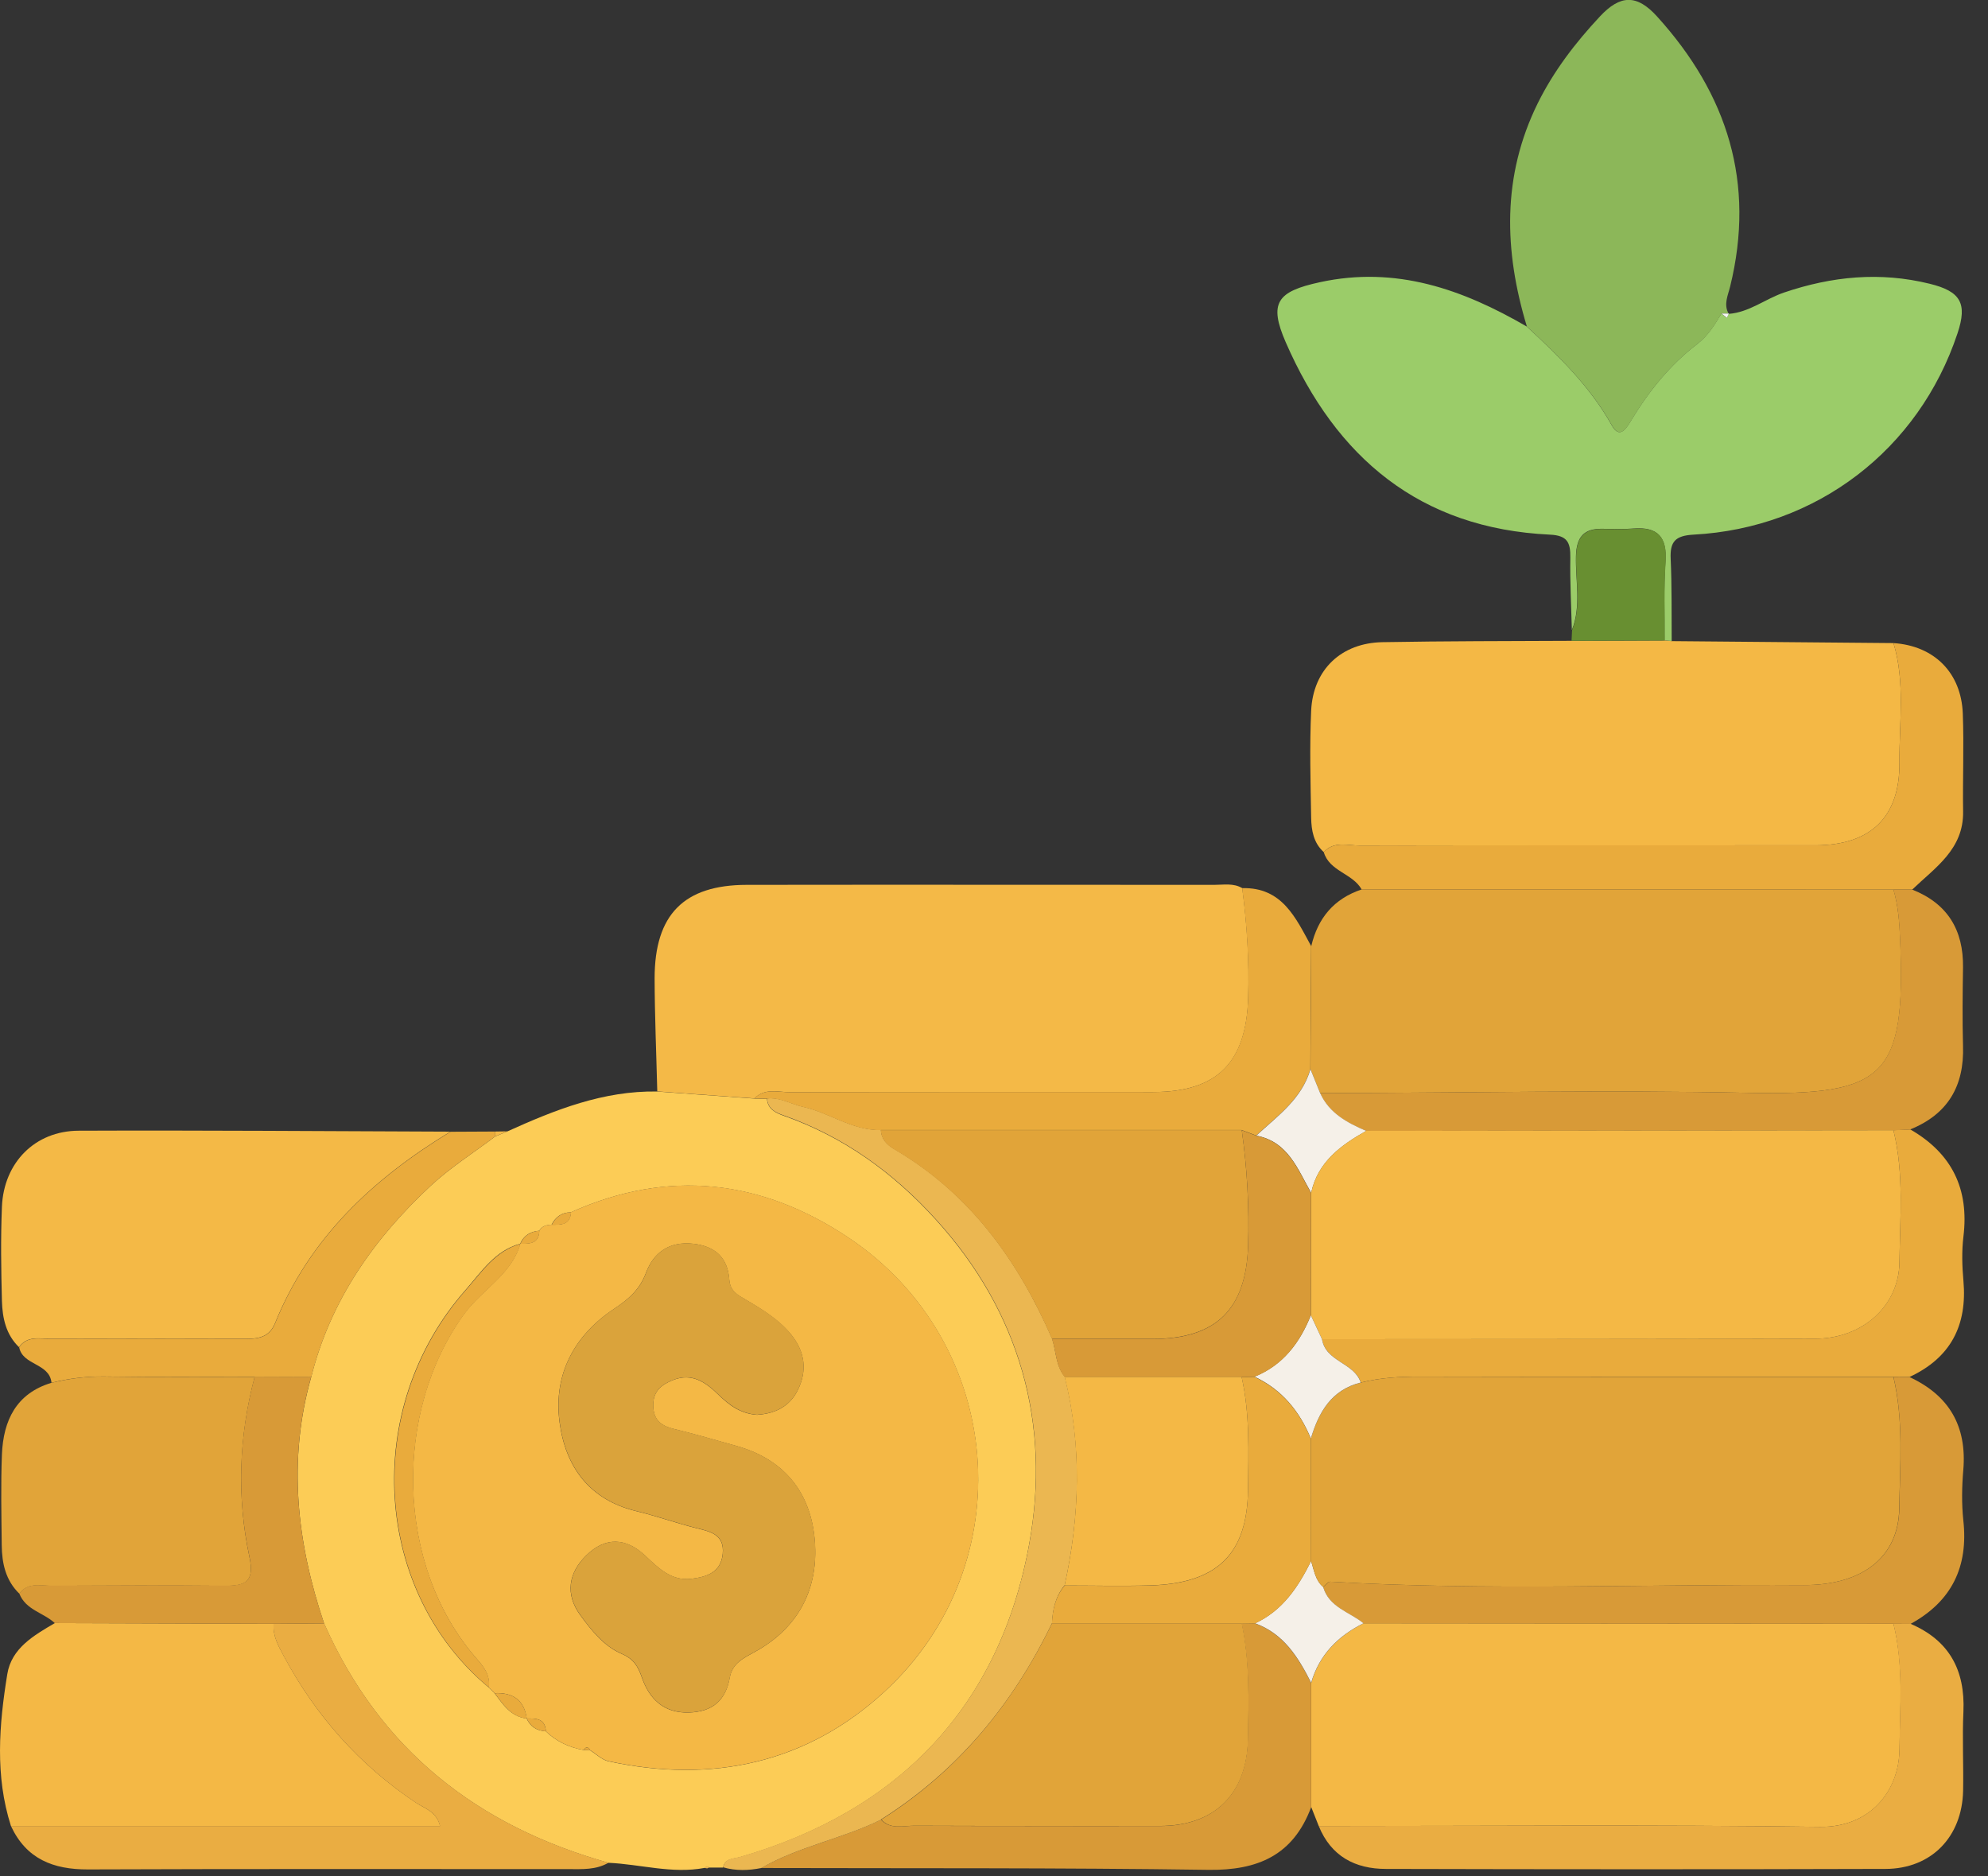<svg width="71" height="67" viewBox="0 0 71 67" fill="none" xmlns="http://www.w3.org/2000/svg">
<rect x="0" y="0" width="71" height="67" fill="#333333" stroke="none"/>
<g clip-path="url(#clip0_289_760)">
<path d="M25.163 66.707C24.004 66.926 22.874 66.575 21.73 66.524C17.049 65.215 13.564 62.483 11.574 57.977C10.601 55.088 10.269 52.163 11.114 49.179C11.801 46.436 13.359 44.227 15.392 42.337C16.094 41.686 16.917 41.166 17.685 40.585C17.828 40.526 17.974 40.464 18.117 40.406C19.821 39.634 21.55 38.947 23.47 38.98C24.63 39.064 25.785 39.148 26.941 39.232C27.091 39.232 27.241 39.236 27.391 39.239C27.416 39.608 27.698 39.74 27.983 39.843C30.126 40.596 31.9 41.879 33.417 43.551C36.434 46.871 37.535 50.865 36.756 55.143C35.706 60.921 32.123 64.673 26.436 66.319C26.188 66.392 25.899 66.355 25.822 66.695C25.661 66.695 25.496 66.695 25.335 66.695L25.244 66.652L25.163 66.714V66.707ZM18.808 61.371C18.939 61.664 19.173 61.81 19.492 61.828C19.872 62.194 20.333 62.406 20.848 62.497C20.921 62.497 20.998 62.501 21.071 62.505C21.291 62.64 21.496 62.848 21.733 62.9C25.427 63.697 28.809 62.976 31.589 60.413C36.533 55.86 35.904 47.965 30.327 44.216C27.226 42.132 23.876 41.722 20.387 43.295C20.062 43.295 19.839 43.459 19.696 43.741C19.517 43.741 19.356 43.785 19.258 43.953C18.943 43.978 18.705 44.121 18.577 44.417C17.678 44.659 17.188 45.427 16.636 46.056C12.873 50.323 13.355 56.855 17.447 60.256C17.517 60.325 17.586 60.395 17.659 60.464C17.963 60.866 18.237 61.301 18.808 61.371Z" fill="#FCCC56"/>
<path d="M26.944 39.228C25.789 39.144 24.63 39.06 23.474 38.976C23.441 37.63 23.383 36.288 23.379 34.942C23.379 32.66 24.425 31.603 26.67 31.6C32.236 31.592 37.806 31.6 43.371 31.6C43.704 31.6 44.052 31.53 44.366 31.717C44.538 33.015 44.618 34.321 44.578 35.633C44.512 37.948 43.467 38.998 41.188 38.998C36.869 38.998 32.547 38.994 28.228 39.005C27.797 39.005 27.317 38.844 26.944 39.228Z" fill="#F4B947"/>
<path d="M61.74 11.209C62.472 11.154 63.042 10.678 63.712 10.448C65.427 9.866 67.145 9.698 68.915 10.133C70.02 10.404 70.272 10.828 69.91 11.907C68.528 16.058 64.882 18.859 60.482 19.093C59.828 19.13 59.638 19.345 59.667 19.96C59.711 20.936 59.696 21.913 59.703 22.892C59.619 22.885 59.532 22.878 59.447 22.871C59.455 21.934 59.414 20.998 59.48 20.066C59.542 19.192 59.217 18.804 58.339 18.874C57.966 18.903 57.593 18.892 57.217 18.884C56.559 18.874 56.306 19.184 56.284 19.846C56.259 20.731 56.482 21.635 56.138 22.501C56.116 21.638 56.068 20.775 56.083 19.916C56.09 19.378 55.984 19.122 55.352 19.093C50.711 18.874 47.72 16.347 45.92 12.225C45.306 10.817 45.606 10.411 47.135 10.079C49.855 9.486 52.236 10.331 54.529 11.662C55.673 12.723 56.789 13.801 57.564 15.191C57.853 15.707 58.091 15.282 58.27 14.99C58.895 13.959 59.652 13.022 60.603 12.295C61.013 11.98 61.236 11.6 61.477 11.198C61.543 11.249 61.605 11.296 61.671 11.348L61.744 11.198L61.737 11.209H61.74Z" fill="#9BCC69"/>
<path d="M59.451 22.874C59.539 22.882 59.623 22.889 59.707 22.896C62.347 22.918 64.984 22.94 67.624 22.966C68.049 24.366 67.826 25.807 67.837 27.226C67.855 29.19 66.802 30.188 64.827 30.188C59.404 30.188 53.98 30.188 48.557 30.195C48.126 30.195 47.643 30.027 47.277 30.43C46.911 30.1 46.835 29.651 46.827 29.204C46.805 27.932 46.769 26.652 46.827 25.379C46.897 23.909 47.906 22.958 49.38 22.933C51.629 22.893 53.878 22.896 56.131 22.885C57.239 22.885 58.347 22.878 59.455 22.874H59.451Z" fill="#F4B845"/>
<path d="M46.831 33.787C47.065 32.785 47.643 32.093 48.63 31.764C54.96 31.764 61.294 31.764 67.624 31.768C67.793 32.346 67.837 32.935 67.862 33.538C68.067 38.46 67.343 39.129 62.45 39.027C57.352 38.921 52.251 39.027 47.149 39.038C47.032 38.753 46.919 38.468 46.802 38.182C46.813 36.716 46.82 35.253 46.831 33.787Z" fill="#E1A439"/>
<path d="M47.098 65.211C47.01 64.988 46.919 64.761 46.831 64.538C46.831 63.057 46.831 61.576 46.831 60.095C47.12 59.093 47.789 58.424 48.7 57.97C55.008 57.974 61.316 57.981 67.624 57.985C67.994 59.462 67.855 60.965 67.84 62.461C67.826 64.019 66.736 65.262 65.01 65.24C59.041 65.16 53.07 65.211 47.102 65.211H47.098Z" fill="#F4B845"/>
<path d="M61.481 11.198C61.239 11.604 61.02 11.98 60.607 12.295C59.656 13.022 58.899 13.959 58.274 14.99C58.094 15.286 57.857 15.707 57.568 15.191C56.792 13.801 55.673 12.726 54.532 11.662C53.713 8.96 53.636 6.29 54.92 3.686C55.491 2.534 56.259 1.532 57.136 0.592C57.86 -0.187 58.456 -0.216 59.184 0.592C61.7 3.368 62.699 6.535 61.791 10.232C61.715 10.547 61.547 10.872 61.74 11.209L61.748 11.198C61.66 11.198 61.569 11.198 61.481 11.198Z" fill="#8CB759"/>
<path d="M0.68 48.111C0.212 47.661 0.088 47.072 0.069 46.469C0.04 45.343 0.022 44.216 0.069 43.093C0.135 41.521 1.247 40.387 2.805 40.38C7.233 40.362 11.658 40.398 16.087 40.413C13.337 42.084 11.059 44.194 9.823 47.252C9.585 47.837 9.098 47.811 8.598 47.811C6.338 47.807 4.081 47.804 1.821 47.811C1.423 47.811 0.976 47.69 0.68 48.107V48.111Z" fill="#F4B946"/>
<path d="M0.391 65.211C-0.183 63.415 -0.033 61.594 0.26 59.788C0.41 58.859 1.21 58.402 1.96 57.963C4.564 57.97 7.168 57.981 9.775 57.988C9.738 58.427 9.947 58.789 10.144 59.155C11.282 61.276 12.832 63.024 14.844 64.37C15.147 64.575 15.59 64.684 15.718 65.211H0.391Z" fill="#F4B845"/>
<path d="M0.695 56.917C0.201 56.441 0.069 55.831 0.062 55.183C0.051 54.101 0.026 53.015 0.069 51.932C0.121 50.733 0.574 49.764 1.836 49.383C2.454 49.234 3.072 49.15 3.712 49.16C5.507 49.186 7.299 49.171 9.095 49.171C8.532 51.3 8.451 53.457 8.908 55.6C9.102 56.507 8.755 56.639 8.016 56.632C5.954 56.613 3.891 56.621 1.828 56.632C1.434 56.632 0.987 56.504 0.691 56.92L0.695 56.917Z" fill="#E1A439"/>
<path d="M47.098 65.211C53.066 65.211 59.038 65.16 65.006 65.24C66.732 65.262 67.822 64.019 67.837 62.461C67.847 60.969 67.986 59.462 67.621 57.985C67.826 57.985 68.027 57.985 68.231 57.988C69.617 58.581 70.188 59.645 70.122 61.13C70.078 62.069 70.129 63.013 70.111 63.953C70.075 65.599 68.978 66.736 67.343 66.743C61.393 66.761 55.447 66.758 49.497 66.743C48.396 66.743 47.537 66.29 47.098 65.211Z" fill="#EAAD42"/>
<path d="M67.624 31.768C61.294 31.768 54.96 31.768 48.63 31.764C48.308 31.186 47.482 31.124 47.277 30.43C47.643 30.031 48.126 30.195 48.557 30.195C53.98 30.184 59.404 30.188 64.827 30.188C66.802 30.188 67.855 29.19 67.837 27.226C67.826 25.803 68.049 24.366 67.624 22.966C69.073 23.061 70.045 24.019 70.1 25.485C70.144 26.648 70.093 27.819 70.111 28.981C70.133 30.331 69.113 30.982 68.294 31.768C68.07 31.768 67.847 31.768 67.624 31.768Z" fill="#E9AB3C"/>
<path d="M68.231 57.992C68.027 57.992 67.826 57.992 67.621 57.988C61.312 57.985 55.004 57.977 48.696 57.974C48.195 57.568 47.467 57.407 47.255 56.675C47.343 56.61 47.434 56.478 47.515 56.485C53.139 56.814 58.767 56.569 64.392 56.606C66.56 56.621 67.807 55.571 67.833 53.871C67.855 52.302 67.99 50.722 67.624 49.171C67.815 49.171 68.001 49.171 68.191 49.175C69.61 49.83 70.25 50.927 70.118 52.496C70.067 53.088 70.056 53.695 70.118 54.288C70.305 55.951 69.705 57.191 68.228 57.996L68.231 57.992Z" fill="#D89A37"/>
<path d="M68.191 49.171C68.001 49.171 67.815 49.171 67.624 49.168C61.989 49.168 56.35 49.171 50.715 49.16C49.998 49.16 49.296 49.201 48.601 49.373C48.363 48.656 47.35 48.638 47.215 47.826C53.088 47.822 58.961 47.818 64.838 47.807C66.505 47.804 67.815 46.648 67.837 45.076C67.855 43.503 68.008 41.92 67.621 40.362C67.822 40.355 68.027 40.344 68.228 40.336C69.713 41.192 70.331 42.461 70.122 44.165C70.06 44.681 70.075 45.215 70.122 45.734C70.265 47.328 69.669 48.491 68.195 49.175L68.191 49.171Z" fill="#E9AB3C"/>
<path d="M68.224 40.34C68.023 40.347 67.818 40.358 67.617 40.365C61.342 40.373 55.066 40.38 48.791 40.387C48.111 40.099 47.471 39.762 47.145 39.038C52.247 39.027 57.348 38.921 62.446 39.027C67.339 39.129 68.063 38.46 67.858 33.538C67.833 32.934 67.793 32.346 67.621 31.768C67.844 31.768 68.067 31.768 68.29 31.768C69.555 32.265 70.126 33.212 70.108 34.551C70.093 35.483 70.082 36.42 70.108 37.352C70.155 38.786 69.563 39.795 68.217 40.336L68.224 40.34Z" fill="#D89A37"/>
<path d="M0.391 65.211H15.714C15.59 64.684 15.143 64.571 14.84 64.37C12.832 63.024 11.282 61.276 10.141 59.155C9.947 58.789 9.735 58.427 9.771 57.988C10.375 57.985 10.975 57.977 11.578 57.974C13.567 62.483 17.052 65.211 21.733 66.52C21.287 66.783 20.793 66.75 20.303 66.75C14.584 66.75 8.861 66.739 3.141 66.761C1.898 66.765 0.94 66.388 0.391 65.211Z" fill="#EAAD42"/>
<path d="M46.827 60.095C46.827 61.576 46.827 63.057 46.827 64.538C46.187 66.253 44.926 66.802 43.148 66.776C37.831 66.699 32.51 66.725 27.189 66.71C28.535 65.935 30.082 65.668 31.464 64.984C31.801 65.343 32.24 65.2 32.635 65.204C35.564 65.215 38.493 65.211 41.422 65.211C43.357 65.211 44.527 64.077 44.564 62.121C44.589 60.738 44.633 59.349 44.344 57.981C44.501 57.981 44.659 57.974 44.82 57.974C45.843 58.343 46.367 59.191 46.824 60.098L46.827 60.095Z" fill="#D89A37"/>
<path d="M31.468 64.984C30.086 65.668 28.535 65.935 27.193 66.71C26.736 66.802 26.279 66.816 25.825 66.685C25.902 66.344 26.187 66.381 26.44 66.308C32.13 64.659 35.71 60.907 36.76 55.132C37.539 50.854 36.438 46.86 33.421 43.54C31.903 41.868 30.13 40.589 27.987 39.832C27.701 39.733 27.42 39.601 27.394 39.228C27.862 39.173 28.257 39.433 28.692 39.528C29.632 39.736 30.448 40.377 31.461 40.351C31.479 40.684 31.673 40.881 31.951 41.042C34.639 42.618 36.357 45.006 37.575 47.804C37.721 48.257 37.703 48.766 38.025 49.16C38.647 51.644 38.566 54.127 38.025 56.61C37.7 57.005 37.593 57.473 37.572 57.966C36.178 60.859 34.203 63.247 31.472 64.973L31.468 64.984Z" fill="#EBB751"/>
<path d="M31.457 40.358C30.444 40.384 29.632 39.744 28.689 39.535C28.254 39.44 27.859 39.181 27.391 39.236C27.241 39.236 27.091 39.232 26.941 39.228C27.314 38.844 27.793 39.009 28.224 39.005C32.543 38.994 36.866 38.998 41.185 38.998C43.463 38.998 44.505 37.948 44.575 35.633C44.611 34.321 44.534 33.019 44.362 31.717C45.792 31.68 46.275 32.777 46.827 33.787C46.816 35.253 46.809 36.716 46.798 38.182C46.491 39.246 45.62 39.853 44.864 40.552C44.692 40.486 44.516 40.42 44.344 40.355C40.047 40.355 35.75 40.355 31.453 40.355L31.457 40.358Z" fill="#E9AB3C"/>
<path d="M11.578 57.974C10.975 57.977 10.375 57.985 9.771 57.988C7.168 57.981 4.564 57.974 1.956 57.963C1.554 57.59 0.922 57.498 0.691 56.913C0.987 56.496 1.434 56.628 1.828 56.624C3.891 56.613 5.954 56.61 8.016 56.624C8.755 56.632 9.102 56.5 8.908 55.593C8.451 53.45 8.528 51.292 9.095 49.164C9.768 49.164 10.441 49.168 11.114 49.171C10.269 52.156 10.598 55.081 11.574 57.97L11.578 57.974Z" fill="#D89A37"/>
<path d="M11.117 49.175C10.444 49.175 9.771 49.171 9.098 49.168C7.303 49.168 5.507 49.182 3.715 49.157C3.072 49.15 2.454 49.23 1.839 49.38C1.766 48.67 0.808 48.769 0.684 48.111C0.98 47.694 1.426 47.818 1.825 47.815C4.085 47.807 6.341 47.807 8.601 47.815C9.102 47.815 9.589 47.84 9.826 47.255C11.062 44.194 13.341 42.088 16.091 40.417C16.621 40.417 17.151 40.413 17.685 40.409C17.685 40.468 17.685 40.523 17.689 40.581C16.921 41.163 16.098 41.682 15.396 42.333C13.363 44.224 11.805 46.432 11.117 49.175Z" fill="#E9AB3C"/>
<path d="M59.451 22.874C58.343 22.874 57.235 22.882 56.127 22.885C56.134 22.761 56.138 22.633 56.145 22.509C56.489 21.642 56.266 20.739 56.291 19.854C56.31 19.192 56.566 18.881 57.224 18.892C57.597 18.899 57.974 18.91 58.347 18.881C59.224 18.811 59.55 19.199 59.488 20.073C59.422 21.006 59.462 21.942 59.455 22.878L59.451 22.874Z" fill="#688F31"/>
<path d="M17.689 40.581C17.689 40.523 17.685 40.468 17.685 40.409C17.831 40.409 17.978 40.406 18.12 40.402C17.978 40.461 17.831 40.523 17.689 40.581Z" fill="#F4B946"/>
<path d="M25.163 66.707L25.244 66.644L25.335 66.688L25.255 66.725L25.163 66.707Z" fill="#EBB751"/>
<path d="M20.852 62.497C20.333 62.406 19.875 62.194 19.495 61.828C19.473 61.371 19.148 61.364 18.811 61.371C18.72 60.702 18.307 60.438 17.663 60.464C17.594 60.395 17.524 60.325 17.451 60.256C17.517 59.791 17.25 59.499 16.968 59.173C14.141 55.893 14.024 50.44 16.573 46.926C17.21 46.052 18.263 45.525 18.581 44.414C18.921 44.421 19.247 44.414 19.261 43.949C19.36 43.781 19.521 43.741 19.7 43.737C20.029 43.741 20.362 43.752 20.391 43.291C23.88 41.719 27.23 42.128 30.331 44.213C35.908 47.961 36.537 55.856 31.592 60.409C28.809 62.973 25.427 63.693 21.737 62.896C21.499 62.845 21.294 62.636 21.075 62.501C21.002 62.377 20.929 62.366 20.852 62.494V62.497ZM27.054 50.525C27.657 50.484 28.191 50.247 28.488 49.651C28.839 48.945 28.747 48.272 28.254 47.661C27.818 47.127 27.237 46.773 26.655 46.429C26.363 46.257 26.074 46.125 26.045 45.701C25.99 44.915 25.54 44.502 24.75 44.417C23.909 44.326 23.346 44.725 23.072 45.452C22.845 46.056 22.461 46.389 21.934 46.74C20.519 47.679 19.759 49.069 19.982 50.777C20.19 52.379 21.042 53.563 22.735 53.969C23.463 54.145 24.172 54.401 24.896 54.58C25.401 54.704 25.873 54.818 25.811 55.487C25.749 56.163 25.222 56.317 24.692 56.383C23.979 56.471 23.518 56.003 23.042 55.556C22.359 54.913 21.624 54.876 20.943 55.542C20.296 56.171 20.179 56.935 20.724 57.681C21.119 58.222 21.565 58.786 22.19 59.056C22.629 59.246 22.779 59.491 22.929 59.923C23.189 60.662 23.697 61.184 24.6 61.159C25.452 61.133 25.917 60.727 26.063 59.905C26.154 59.389 26.579 59.202 26.974 58.983C28.469 58.157 29.193 56.822 29.109 55.184C29.022 53.425 28.104 52.148 26.319 51.644C25.562 51.431 24.809 51.212 24.048 51.026C23.584 50.912 23.328 50.685 23.328 50.177C23.328 49.665 23.639 49.442 24.044 49.281C24.717 49.018 25.207 49.369 25.65 49.8C26.038 50.177 26.443 50.488 27.05 50.528L27.054 50.525Z" fill="#F4B845"/>
<path d="M18.588 44.417C18.27 45.529 17.217 46.056 16.581 46.93C14.028 50.444 14.149 55.897 16.976 59.177C17.257 59.502 17.524 59.795 17.458 60.259C13.366 56.858 12.883 50.327 16.646 46.059C17.199 45.434 17.689 44.666 18.588 44.421V44.417Z" fill="#E9AB3C"/>
<path d="M17.667 60.468C18.31 60.438 18.72 60.705 18.815 61.375C18.248 61.309 17.97 60.87 17.667 60.468Z" fill="#E9AB3C"/>
<path d="M19.265 43.953C19.247 44.414 18.921 44.428 18.585 44.417C18.713 44.121 18.95 43.978 19.265 43.953Z" fill="#E9AB3C"/>
<path d="M20.395 43.295C20.366 43.755 20.033 43.745 19.704 43.741C19.846 43.459 20.069 43.295 20.395 43.295Z" fill="#E9AB3C"/>
<path d="M18.811 61.371C19.144 61.364 19.47 61.371 19.495 61.828C19.177 61.81 18.947 61.664 18.811 61.371Z" fill="#E9AB3C"/>
<path d="M20.852 62.497C20.929 62.369 21.006 62.377 21.075 62.505C21.002 62.505 20.925 62.501 20.852 62.497Z" fill="#E9AB3C"/>
<path d="M61.481 11.198C61.569 11.198 61.66 11.198 61.748 11.198C61.722 11.249 61.697 11.296 61.675 11.348C61.609 11.296 61.547 11.249 61.481 11.198Z" fill="#F6F6F6"/>
<path d="M44.871 40.552C45.628 39.853 46.495 39.246 46.802 38.182C46.919 38.468 47.032 38.753 47.149 39.038C47.475 39.758 48.115 40.095 48.795 40.387C47.888 40.899 47.065 41.492 46.827 42.6C46.345 41.755 46.008 40.771 44.871 40.556V40.552Z" fill="#F5F0E8"/>
<path d="M46.827 60.095C46.37 59.188 45.851 58.343 44.823 57.97C45.807 57.517 46.363 56.675 46.824 55.747C46.933 56.072 46.97 56.427 47.255 56.672C47.467 57.403 48.191 57.56 48.696 57.97C47.785 58.423 47.116 59.093 46.827 60.095Z" fill="#F5F0E8"/>
<path d="M47.255 56.675C46.97 56.434 46.933 56.076 46.824 55.75C46.824 54.291 46.82 52.836 46.816 51.377C47.098 50.433 47.548 49.64 48.597 49.376C49.292 49.201 49.994 49.16 50.711 49.164C56.346 49.175 61.985 49.172 67.621 49.172C67.99 50.726 67.855 52.306 67.829 53.871C67.804 55.571 66.557 56.621 64.388 56.606C58.764 56.569 53.136 56.815 47.511 56.485C47.427 56.482 47.336 56.61 47.252 56.675H47.255Z" fill="#E1A439"/>
<path d="M46.827 42.596C47.065 41.488 47.888 40.896 48.795 40.384C55.07 40.376 61.345 40.369 67.621 40.362C68.008 41.92 67.855 43.503 67.837 45.076C67.818 46.648 66.509 47.804 64.838 47.807C58.965 47.822 53.092 47.822 47.215 47.826C47.083 47.54 46.952 47.255 46.816 46.97C46.816 45.511 46.824 44.055 46.827 42.596Z" fill="#F4B845"/>
<path d="M46.816 46.97C46.948 47.255 47.083 47.54 47.215 47.826C47.347 48.638 48.363 48.656 48.597 49.373C47.548 49.636 47.098 50.429 46.816 51.373C46.41 50.393 45.781 49.621 44.801 49.164C45.822 48.751 46.421 47.954 46.816 46.97Z" fill="#F5F0E8"/>
<path d="M31.468 64.984C34.2 63.258 36.171 60.866 37.568 57.977C39.828 57.977 42.088 57.977 44.352 57.977C44.64 59.345 44.596 60.735 44.571 62.117C44.534 64.073 43.364 65.207 41.43 65.207C38.5 65.207 35.571 65.211 32.642 65.2C32.247 65.2 31.805 65.343 31.472 64.98L31.468 64.984Z" fill="#E1A439"/>
<path d="M44.352 57.981C42.092 57.981 39.832 57.981 37.568 57.981C37.59 57.487 37.692 57.019 38.021 56.624C39.038 56.624 40.051 56.65 41.068 56.621C43.474 56.551 44.545 55.505 44.571 53.209C44.586 51.863 44.644 50.51 44.344 49.179C44.498 49.179 44.648 49.175 44.801 49.171C45.781 49.629 46.414 50.4 46.816 51.38C46.816 52.839 46.82 54.295 46.824 55.754C46.363 56.679 45.807 57.52 44.823 57.977C44.666 57.977 44.509 57.985 44.348 57.985L44.352 57.981Z" fill="#E9AB3C"/>
<path d="M31.457 40.358C35.754 40.358 40.051 40.358 44.348 40.358C44.542 41.726 44.615 43.097 44.575 44.48C44.505 46.761 43.434 47.811 41.159 47.815C39.963 47.815 38.767 47.815 37.572 47.815C36.354 45.014 34.635 42.629 31.947 41.053C31.669 40.888 31.475 40.695 31.457 40.362V40.358Z" fill="#E1A439"/>
<path d="M44.344 49.175C44.644 50.506 44.586 51.859 44.571 53.205C44.545 55.502 43.47 56.547 41.068 56.617C40.055 56.646 39.038 56.621 38.021 56.621C38.563 54.138 38.643 51.654 38.021 49.168C40.128 49.168 42.238 49.168 44.344 49.168V49.175Z" fill="#F4B845"/>
<path d="M44.344 49.175C42.238 49.175 40.128 49.175 38.021 49.175C37.703 48.78 37.721 48.272 37.572 47.818C38.767 47.818 39.963 47.818 41.159 47.818C43.434 47.818 44.502 46.765 44.575 44.483C44.618 43.101 44.542 41.73 44.348 40.362C44.52 40.428 44.695 40.493 44.867 40.559C46.005 40.775 46.341 41.759 46.824 42.603C46.824 44.063 46.816 45.518 46.813 46.977C46.418 47.965 45.818 48.762 44.798 49.171C44.644 49.171 44.494 49.175 44.341 49.179L44.344 49.175Z" fill="#D89A37"/>
<path d="M27.054 50.525C26.451 50.484 26.041 50.17 25.654 49.797C25.211 49.365 24.721 49.014 24.048 49.278C23.642 49.438 23.331 49.661 23.331 50.173C23.331 50.682 23.587 50.908 24.052 51.022C24.812 51.208 25.569 51.424 26.323 51.64C28.107 52.145 29.025 53.421 29.113 55.18C29.194 56.818 28.473 58.157 26.977 58.979C26.579 59.199 26.158 59.385 26.067 59.901C25.921 60.72 25.452 61.13 24.604 61.155C23.701 61.181 23.189 60.658 22.933 59.919C22.783 59.488 22.633 59.243 22.194 59.053C21.569 58.782 21.123 58.222 20.728 57.678C20.183 56.931 20.3 56.171 20.947 55.538C21.627 54.876 22.362 54.909 23.046 55.553C23.518 55.999 23.982 56.467 24.695 56.379C25.226 56.313 25.752 56.163 25.814 55.483C25.877 54.814 25.405 54.701 24.9 54.576C24.172 54.397 23.467 54.141 22.739 53.966C21.046 53.56 20.194 52.375 19.985 50.773C19.762 49.065 20.523 47.676 21.938 46.736C22.465 46.385 22.849 46.056 23.075 45.449C23.346 44.721 23.909 44.322 24.754 44.414C25.544 44.498 25.994 44.915 26.049 45.697C26.078 46.121 26.367 46.249 26.659 46.425C27.244 46.769 27.826 47.12 28.257 47.657C28.751 48.268 28.842 48.945 28.491 49.647C28.195 50.243 27.661 50.481 27.058 50.521L27.054 50.525Z" fill="#DAA33B"/>
</g>
<defs>
<clipPath id="clip0_289_760">
<rect width="70.159" height="66.783" fill="white"/>
</clipPath>
</defs>
</svg>
